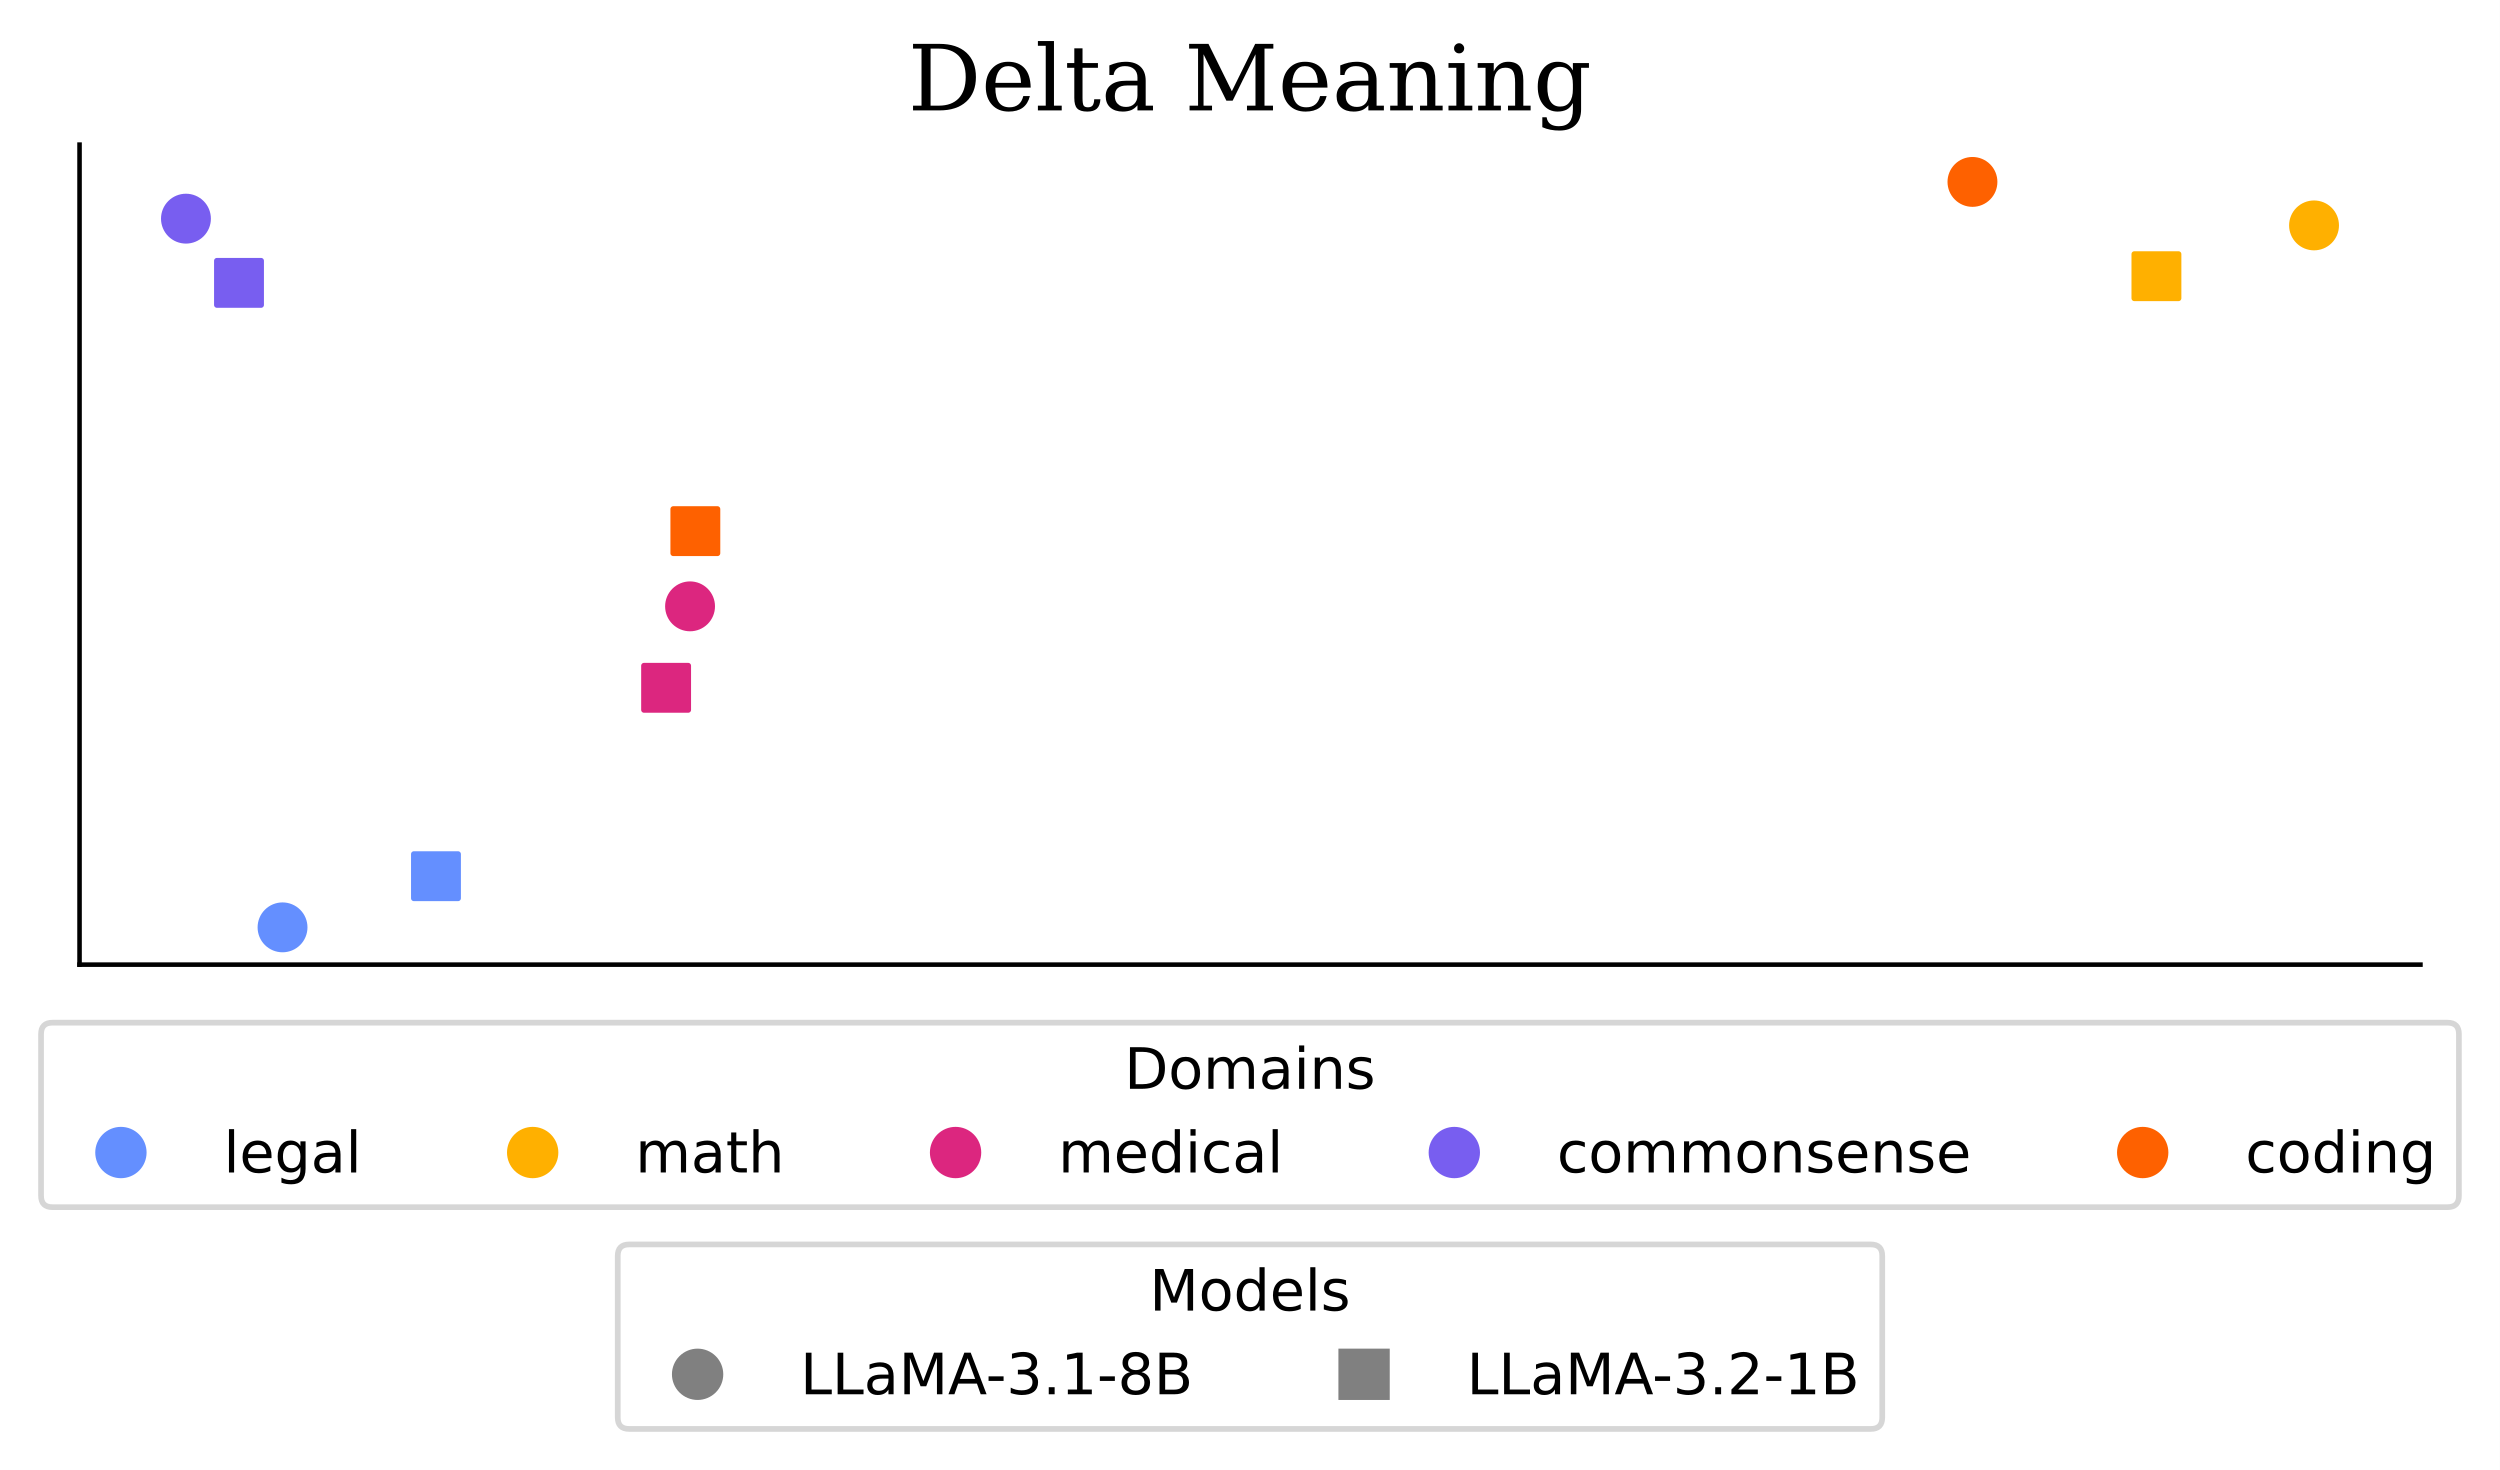 <?xml version="1.0" encoding="UTF-8"?>
<svg xmlns="http://www.w3.org/2000/svg" xmlns:xlink="http://www.w3.org/1999/xlink" width="438.291pt" height="257.716pt" viewBox="0 0 438.291 257.716">
<rect x="0" y="0" width="438.291" height="257.716" fill="#333333" stroke="none"/>
<defs>
<g>
<g id="glyph-0-0">
<path d="M 3.953 -0.832 L 5.406 -0.832 C 6.91 -0.832 8.078 -1.266 8.895 -2.129 C 9.695 -2.992 10.113 -4.223 10.113 -5.84 C 10.113 -7.457 9.695 -8.688 8.895 -9.551 C 8.078 -10.398 6.91 -10.832 5.406 -10.832 L 3.953 -10.832 Z M 0.879 0 L 0.879 -0.832 L 2.367 -0.832 L 2.367 -10.832 L 0.879 -10.832 L 0.879 -11.664 L 5.52 -11.664 C 7.535 -11.664 9.105 -11.152 10.223 -10.129 C 11.344 -9.105 11.902 -7.664 11.902 -5.84 C 11.902 -4 11.328 -2.559 10.207 -1.535 C 9.09 -0.512 7.52 0 5.52 0 Z M 0.879 0 "/>
</g>
<g id="glyph-0-1">
<path d="M 8.672 -4 L 2.48 -4 L 2.48 -3.938 C 2.48 -2.816 2.688 -1.969 3.105 -1.391 C 3.52 -0.816 4.145 -0.543 4.977 -0.543 C 5.602 -0.543 6.113 -0.703 6.527 -1.039 C 6.93 -1.359 7.215 -1.855 7.375 -2.512 L 8.527 -2.512 C 8.305 -1.602 7.871 -0.91 7.266 -0.465 C 6.641 -0.016 5.824 0.207 4.832 0.207 C 3.617 0.207 2.641 -0.176 1.902 -0.977 C 1.168 -1.777 0.801 -2.832 0.801 -4.16 C 0.801 -5.473 1.152 -6.527 1.887 -7.328 C 2.609 -8.129 3.551 -8.527 4.734 -8.527 C 5.984 -8.527 6.961 -8.129 7.633 -7.359 C 8.305 -6.594 8.641 -5.473 8.672 -4 Z M 6.977 -4.832 C 6.945 -5.793 6.734 -6.527 6.352 -7.023 C 5.969 -7.504 5.441 -7.762 4.734 -7.762 C 4.062 -7.762 3.551 -7.504 3.168 -7.008 C 2.785 -6.512 2.559 -5.793 2.48 -4.832 Z M 6.977 -4.832 "/>
</g>
<g id="glyph-0-2">
<path d="M 3.281 -0.832 L 4.641 -0.832 L 4.641 0 L 0.465 0 L 0.465 -0.832 L 1.84 -0.832 L 1.84 -11.328 L 0.465 -11.328 L 0.465 -12.16 L 3.281 -12.16 Z M 3.281 -0.832 "/>
</g>
<g id="glyph-0-3">
<path d="M 1.727 -7.473 L 0.465 -7.473 L 0.465 -8.305 L 1.727 -8.305 L 1.727 -10.879 L 3.168 -10.879 L 3.168 -8.305 L 5.871 -8.305 L 5.871 -7.473 L 3.168 -7.473 L 3.168 -2.191 C 3.168 -1.488 3.23 -1.023 3.375 -0.832 C 3.504 -0.641 3.762 -0.543 4.129 -0.543 C 4.496 -0.543 4.77 -0.656 4.945 -0.879 C 5.105 -1.105 5.199 -1.457 5.215 -1.953 L 6.305 -1.953 C 6.258 -1.184 6.047 -0.641 5.68 -0.305 C 5.312 0.031 4.754 0.207 4 0.207 C 3.168 0.207 2.574 0.016 2.238 -0.336 C 1.887 -0.688 1.727 -1.312 1.727 -2.191 Z M 1.727 -7.473 "/>
</g>
<g id="glyph-0-4">
<path d="M 6.367 -2.609 L 6.367 -4.367 L 4.512 -4.367 C 3.793 -4.367 3.266 -4.207 2.91 -3.902 C 2.559 -3.586 2.398 -3.121 2.398 -2.496 C 2.398 -1.922 2.574 -1.457 2.93 -1.121 C 3.281 -0.77 3.762 -0.609 4.367 -0.609 C 4.961 -0.609 5.441 -0.785 5.809 -1.152 C 6.176 -1.52 6.367 -2 6.367 -2.609 Z M 7.809 -5.184 L 7.809 -0.832 L 9.09 -0.832 L 9.09 0 L 6.367 0 L 6.367 -0.895 C 6.047 -0.512 5.68 -0.223 5.266 -0.047 C 4.848 0.113 4.352 0.207 3.809 0.207 C 2.879 0.207 2.145 -0.031 1.602 -0.512 C 1.055 -0.992 0.801 -1.664 0.801 -2.496 C 0.801 -3.344 1.105 -4 1.727 -4.48 C 2.336 -4.961 3.215 -5.199 4.352 -5.199 L 6.367 -5.199 L 6.367 -5.777 C 6.367 -6.398 6.176 -6.879 5.793 -7.23 C 5.406 -7.586 4.863 -7.762 4.176 -7.762 C 3.602 -7.762 3.152 -7.617 2.816 -7.359 C 2.465 -7.105 2.258 -6.719 2.176 -6.207 L 1.441 -6.207 L 1.441 -7.887 C 1.938 -8.098 2.414 -8.258 2.895 -8.367 C 3.359 -8.465 3.824 -8.527 4.273 -8.527 C 5.426 -8.527 6.289 -8.238 6.895 -7.664 C 7.504 -7.09 7.809 -6.273 7.809 -5.184 Z M 7.809 -5.184 "/>
</g>
<g id="glyph-0-5">
</g>
<g id="glyph-0-6">
<path d="M 0.879 0 L 0.879 -0.832 L 2.367 -0.832 L 2.367 -10.832 L 0.801 -10.832 L 0.801 -11.664 L 4.191 -11.664 L 8.289 -3.359 L 12.383 -11.664 L 15.566 -11.664 L 15.566 -10.832 L 14.016 -10.832 L 14.016 -0.832 L 15.504 -0.832 L 15.504 0 L 10.945 0 L 10.945 -0.832 L 12.434 -0.832 L 12.434 -9.84 L 8.434 -1.711 L 7.328 -1.711 L 3.328 -9.84 L 3.328 -0.832 L 4.816 -0.832 L 4.816 0 Z M 0.879 0 "/>
</g>
<g id="glyph-0-7">
<path d="M 0.656 0 L 0.656 -0.832 L 1.953 -0.832 L 1.953 -7.473 L 0.574 -7.473 L 0.574 -8.305 L 3.391 -8.305 L 3.391 -6.832 C 3.648 -7.375 4 -7.809 4.414 -8.098 C 4.832 -8.383 5.328 -8.527 5.902 -8.527 C 6.816 -8.527 7.488 -8.258 7.922 -7.742 C 8.352 -7.215 8.574 -6.398 8.574 -5.281 L 8.574 -0.832 L 9.855 -0.832 L 9.855 0 L 5.887 0 L 5.887 -0.832 L 7.137 -0.832 L 7.137 -4.832 C 7.137 -5.84 7.008 -6.527 6.754 -6.91 C 6.496 -7.297 6.062 -7.488 5.441 -7.488 C 4.77 -7.488 4.258 -7.23 3.902 -6.754 C 3.551 -6.258 3.391 -5.551 3.391 -4.625 L 3.391 -0.832 L 4.641 -0.832 L 4.641 0 Z M 0.656 0 "/>
</g>
<g id="glyph-0-8">
<path d="M 1.551 -10.879 C 1.551 -11.121 1.633 -11.328 1.809 -11.504 C 1.984 -11.68 2.191 -11.777 2.449 -11.777 C 2.672 -11.777 2.879 -11.68 3.055 -11.504 C 3.23 -11.328 3.328 -11.121 3.328 -10.879 C 3.328 -10.625 3.23 -10.414 3.07 -10.258 C 2.895 -10.078 2.688 -10 2.449 -10 C 2.191 -10 1.984 -10.078 1.809 -10.258 C 1.633 -10.414 1.551 -10.625 1.551 -10.879 Z M 3.391 -0.832 L 4.754 -0.832 L 4.754 0 L 0.574 0 L 0.574 -0.832 L 1.953 -0.832 L 1.953 -7.473 L 0.574 -7.473 L 0.574 -8.305 L 3.391 -8.305 Z M 3.391 -0.832 "/>
</g>
<g id="glyph-0-9">
<path d="M 8.398 -7.473 L 8.398 -0.176 C 8.398 1.008 8.062 1.922 7.406 2.559 C 6.754 3.199 5.824 3.535 4.609 3.535 C 4.062 3.535 3.535 3.488 3.039 3.391 C 2.527 3.297 2.047 3.137 1.602 2.945 L 1.602 1.199 L 2.352 1.199 C 2.449 1.742 2.656 2.129 3.008 2.383 C 3.359 2.641 3.855 2.77 4.512 2.77 C 5.344 2.77 5.969 2.527 6.367 2.047 C 6.754 1.566 6.961 0.816 6.961 -0.176 L 6.961 -1.297 C 6.672 -0.77 6.32 -0.383 5.887 -0.145 C 5.441 0.078 4.91 0.207 4.273 0.207 C 3.246 0.207 2.398 -0.191 1.762 -0.992 C 1.121 -1.793 0.801 -2.848 0.801 -4.16 C 0.801 -5.457 1.121 -6.512 1.762 -7.312 C 2.398 -8.113 3.246 -8.527 4.273 -8.527 C 4.91 -8.527 5.441 -8.398 5.887 -8.16 C 6.32 -7.902 6.672 -7.52 6.961 -7.008 L 6.961 -8.305 L 9.777 -8.305 L 9.777 -7.473 Z M 6.961 -4.559 C 6.961 -5.551 6.77 -6.305 6.383 -6.832 C 6 -7.359 5.441 -7.633 4.719 -7.633 C 3.984 -7.633 3.426 -7.328 3.039 -6.754 C 2.656 -6.176 2.48 -5.312 2.48 -4.16 C 2.48 -3.008 2.656 -2.129 3.039 -1.551 C 3.426 -0.961 3.984 -0.672 4.719 -0.672 C 5.441 -0.672 6 -0.93 6.383 -1.457 C 6.77 -1.969 6.961 -2.734 6.961 -3.742 Z M 6.961 -4.559 "/>
</g>
<g id="glyph-1-0">
<path d="M 1.969 -6.48 L 1.969 -0.809 L 3.16 -0.809 C 4.16 -0.809 4.898 -1.031 5.371 -1.488 C 5.828 -1.949 6.07 -2.672 6.07 -3.648 C 6.07 -4.629 5.828 -5.34 5.371 -5.801 C 4.898 -6.25 4.16 -6.48 3.16 -6.48 Z M 0.98 -7.289 L 3.012 -7.289 C 4.422 -7.289 5.461 -6.988 6.121 -6.41 C 6.781 -5.82 7.109 -4.898 7.109 -3.648 C 7.109 -2.391 6.77 -1.469 6.109 -0.879 C 5.449 -0.289 4.41 0 3.012 0 L 0.98 0 Z M 0.98 -7.289 "/>
</g>
<g id="glyph-1-1">
<path d="M 3.059 -4.84 C 2.578 -4.84 2.199 -4.648 1.922 -4.27 C 1.641 -3.891 1.5 -3.379 1.5 -2.73 C 1.5 -2.07 1.629 -1.559 1.91 -1.18 C 2.191 -0.801 2.57 -0.621 3.059 -0.621 C 3.539 -0.621 3.922 -0.801 4.199 -1.18 C 4.48 -1.559 4.621 -2.07 4.621 -2.73 C 4.621 -3.371 4.48 -3.891 4.199 -4.27 C 3.922 -4.648 3.539 -4.84 3.059 -4.84 Z M 3.059 -5.602 C 3.84 -5.602 4.449 -5.34 4.898 -4.84 C 5.34 -4.328 5.57 -3.629 5.57 -2.73 C 5.57 -1.828 5.34 -1.129 4.898 -0.629 C 4.449 -0.121 3.84 0.129 3.059 0.129 C 2.27 0.129 1.648 -0.121 1.211 -0.629 C 0.77 -1.129 0.551 -1.828 0.551 -2.73 C 0.551 -3.629 0.77 -4.328 1.211 -4.84 C 1.648 -5.34 2.27 -5.602 3.059 -5.602 Z M 3.059 -5.602 "/>
</g>
<g id="glyph-1-2">
<path d="M 5.199 -4.422 C 5.422 -4.82 5.691 -5.109 6 -5.309 C 6.309 -5.5 6.68 -5.602 7.109 -5.602 C 7.672 -5.602 8.109 -5.398 8.422 -5 C 8.73 -4.602 8.891 -4.031 8.891 -3.301 L 8.891 0 L 7.988 0 L 7.988 -3.27 C 7.988 -3.789 7.891 -4.18 7.711 -4.441 C 7.52 -4.691 7.238 -4.82 6.859 -4.82 C 6.391 -4.82 6.02 -4.66 5.75 -4.352 C 5.48 -4.039 5.352 -3.621 5.352 -3.09 L 5.352 0 L 4.449 0 L 4.449 -3.27 C 4.449 -3.789 4.352 -4.18 4.172 -4.441 C 3.98 -4.691 3.691 -4.82 3.309 -4.82 C 2.852 -4.82 2.48 -4.66 2.211 -4.352 C 1.941 -4.039 1.809 -3.621 1.809 -3.09 L 1.809 0 L 0.91 0 L 0.91 -5.469 L 1.809 -5.469 L 1.809 -4.621 C 2.012 -4.949 2.262 -5.199 2.551 -5.359 C 2.828 -5.52 3.172 -5.602 3.57 -5.602 C 3.969 -5.602 4.301 -5.5 4.578 -5.301 C 4.859 -5.102 5.059 -4.801 5.199 -4.422 Z M 5.199 -4.422 "/>
</g>
<g id="glyph-1-3">
<path d="M 3.43 -2.75 C 2.699 -2.75 2.199 -2.66 1.922 -2.5 C 1.641 -2.328 1.5 -2.051 1.5 -1.648 C 1.5 -1.328 1.602 -1.07 1.809 -0.891 C 2.02 -0.699 2.309 -0.609 2.672 -0.609 C 3.172 -0.609 3.57 -0.781 3.871 -1.141 C 4.172 -1.488 4.32 -1.961 4.32 -2.551 L 4.32 -2.75 Z M 5.219 -3.121 L 5.219 0 L 4.32 0 L 4.32 -0.828 C 4.109 -0.488 3.852 -0.25 3.551 -0.102 C 3.25 0.051 2.871 0.129 2.43 0.129 C 1.871 0.129 1.422 -0.02 1.09 -0.328 C 0.762 -0.641 0.602 -1.059 0.602 -1.59 C 0.602 -2.199 0.801 -2.66 1.219 -2.98 C 1.629 -3.289 2.238 -3.449 3.059 -3.449 L 4.32 -3.449 L 4.32 -3.539 C 4.32 -3.949 4.18 -4.27 3.91 -4.5 C 3.641 -4.719 3.262 -4.84 2.77 -4.84 C 2.449 -4.84 2.148 -4.801 1.852 -4.719 C 1.551 -4.641 1.27 -4.531 1 -4.391 L 1 -5.219 C 1.32 -5.34 1.641 -5.441 1.949 -5.5 C 2.262 -5.559 2.559 -5.602 2.859 -5.602 C 3.648 -5.602 4.238 -5.391 4.629 -4.98 C 5.02 -4.57 5.219 -3.949 5.219 -3.121 Z M 5.219 -3.121 "/>
</g>
<g id="glyph-1-4">
<path d="M 0.941 -5.469 L 1.84 -5.469 L 1.84 0 L 0.941 0 Z M 0.941 -7.602 L 1.84 -7.602 L 1.84 -6.461 L 0.941 -6.461 Z M 0.941 -7.602 "/>
</g>
<g id="glyph-1-5">
<path d="M 5.488 -3.301 L 5.488 0 L 4.59 0 L 4.59 -3.27 C 4.59 -3.789 4.48 -4.172 4.281 -4.43 C 4.078 -4.691 3.781 -4.82 3.379 -4.82 C 2.891 -4.82 2.512 -4.66 2.23 -4.352 C 1.949 -4.039 1.809 -3.621 1.809 -3.09 L 1.809 0 L 0.91 0 L 0.91 -5.469 L 1.809 -5.469 L 1.809 -4.621 C 2.02 -4.941 2.27 -5.191 2.57 -5.352 C 2.859 -5.512 3.199 -5.602 3.578 -5.602 C 4.199 -5.602 4.68 -5.398 5 -5.012 C 5.32 -4.621 5.488 -4.051 5.488 -3.301 Z M 5.488 -3.301 "/>
</g>
<g id="glyph-1-6">
<path d="M 4.43 -5.309 L 4.43 -4.461 C 4.172 -4.578 3.91 -4.68 3.641 -4.75 C 3.359 -4.809 3.078 -4.852 2.789 -4.852 C 2.34 -4.852 2 -4.781 1.781 -4.641 C 1.559 -4.5 1.449 -4.301 1.449 -4.031 C 1.449 -3.82 1.531 -3.66 1.691 -3.539 C 1.852 -3.422 2.172 -3.301 2.648 -3.199 L 2.961 -3.129 C 3.602 -2.988 4.051 -2.789 4.32 -2.551 C 4.578 -2.301 4.719 -1.949 4.719 -1.512 C 4.719 -1 4.52 -0.602 4.121 -0.309 C 3.719 -0.012 3.16 0.129 2.461 0.129 C 2.16 0.129 1.859 0.102 1.539 0.051 C 1.219 0 0.891 -0.078 0.539 -0.199 L 0.539 -1.129 C 0.871 -0.949 1.199 -0.82 1.52 -0.738 C 1.84 -0.648 2.16 -0.609 2.48 -0.609 C 2.898 -0.609 3.23 -0.68 3.461 -0.82 C 3.68 -0.961 3.801 -1.172 3.801 -1.441 C 3.801 -1.68 3.711 -1.871 3.551 -2 C 3.391 -2.129 3.031 -2.262 2.469 -2.379 L 2.16 -2.449 C 1.602 -2.57 1.191 -2.75 0.949 -2.988 C 0.699 -3.23 0.578 -3.559 0.578 -3.988 C 0.578 -4.5 0.762 -4.898 1.121 -5.18 C 1.48 -5.461 2 -5.602 2.68 -5.602 C 3.012 -5.602 3.32 -5.57 3.621 -5.52 C 3.91 -5.469 4.18 -5.398 4.43 -5.309 Z M 4.43 -5.309 "/>
</g>
<g id="glyph-1-7">
<path d="M 0.941 -7.602 L 1.84 -7.602 L 1.84 0 L 0.941 0 Z M 0.941 -7.602 "/>
</g>
<g id="glyph-1-8">
<path d="M 5.621 -2.961 L 5.621 -2.52 L 1.488 -2.52 C 1.531 -1.898 1.711 -1.422 2.051 -1.102 C 2.379 -0.781 2.84 -0.621 3.441 -0.621 C 3.781 -0.621 4.121 -0.66 4.441 -0.738 C 4.762 -0.82 5.09 -0.949 5.41 -1.129 L 5.41 -0.281 C 5.09 -0.141 4.762 -0.031 4.422 0.031 C 4.078 0.09 3.73 0.129 3.391 0.129 C 2.512 0.129 1.82 -0.121 1.309 -0.621 C 0.801 -1.121 0.551 -1.809 0.551 -2.68 C 0.551 -3.57 0.789 -4.281 1.27 -4.809 C 1.75 -5.328 2.41 -5.602 3.23 -5.602 C 3.969 -5.602 4.551 -5.359 4.98 -4.891 C 5.398 -4.41 5.621 -3.77 5.621 -2.961 Z M 4.719 -3.219 C 4.711 -3.711 4.57 -4.102 4.309 -4.398 C 4.039 -4.691 3.68 -4.84 3.238 -4.84 C 2.738 -4.84 2.34 -4.691 2.039 -4.41 C 1.738 -4.129 1.559 -3.73 1.52 -3.219 Z M 4.719 -3.219 "/>
</g>
<g id="glyph-1-9">
<path d="M 4.539 -2.801 C 4.539 -3.441 4.398 -3.949 4.141 -4.309 C 3.871 -4.672 3.488 -4.852 3.012 -4.852 C 2.531 -4.852 2.148 -4.672 1.879 -4.309 C 1.609 -3.949 1.48 -3.441 1.48 -2.801 C 1.48 -2.148 1.609 -1.648 1.879 -1.289 C 2.148 -0.93 2.531 -0.75 3.012 -0.75 C 3.488 -0.75 3.871 -0.93 4.141 -1.289 C 4.398 -1.648 4.539 -2.148 4.539 -2.801 Z M 5.441 -0.68 C 5.441 0.238 5.23 0.93 4.82 1.391 C 4.398 1.84 3.77 2.07 2.922 2.07 C 2.602 2.07 2.309 2.039 2.031 2 C 1.75 1.949 1.469 1.879 1.211 1.781 L 1.211 0.91 C 1.469 1.051 1.73 1.148 1.988 1.219 C 2.25 1.289 2.512 1.328 2.781 1.328 C 3.359 1.328 3.801 1.172 4.102 0.871 C 4.391 0.559 4.539 0.102 4.539 -0.52 L 4.539 -0.961 C 4.352 -0.641 4.109 -0.398 3.82 -0.238 C 3.531 -0.078 3.191 0 2.789 0 C 2.109 0 1.57 -0.25 1.16 -0.762 C 0.75 -1.27 0.551 -1.949 0.551 -2.801 C 0.551 -3.641 0.75 -4.32 1.16 -4.828 C 1.57 -5.34 2.109 -5.602 2.789 -5.602 C 3.191 -5.602 3.531 -5.52 3.82 -5.359 C 4.109 -5.199 4.352 -4.961 4.539 -4.641 L 4.539 -5.469 L 5.441 -5.469 Z M 5.441 -0.68 "/>
</g>
<g id="glyph-1-10">
<path d="M 1.828 -7.02 L 1.828 -5.469 L 3.68 -5.469 L 3.68 -4.77 L 1.828 -4.77 L 1.828 -1.801 C 1.828 -1.352 1.891 -1.059 2.012 -0.941 C 2.129 -0.809 2.379 -0.75 2.762 -0.75 L 3.68 -0.75 L 3.68 0 L 2.762 0 C 2.059 0 1.578 -0.129 1.32 -0.391 C 1.059 -0.648 0.93 -1.121 0.93 -1.801 L 0.93 -4.77 L 0.27 -4.77 L 0.27 -5.469 L 0.93 -5.469 L 0.93 -7.02 Z M 1.828 -7.02 "/>
</g>
<g id="glyph-1-11">
<path d="M 5.488 -3.301 L 5.488 0 L 4.59 0 L 4.59 -3.27 C 4.59 -3.789 4.48 -4.172 4.281 -4.43 C 4.078 -4.691 3.781 -4.82 3.379 -4.82 C 2.891 -4.82 2.512 -4.66 2.23 -4.352 C 1.949 -4.039 1.809 -3.621 1.809 -3.09 L 1.809 0 L 0.91 0 L 0.91 -7.602 L 1.809 -7.602 L 1.809 -4.621 C 2.02 -4.941 2.27 -5.191 2.57 -5.352 C 2.859 -5.512 3.199 -5.602 3.578 -5.602 C 4.199 -5.602 4.68 -5.398 5 -5.012 C 5.32 -4.621 5.488 -4.051 5.488 -3.301 Z M 5.488 -3.301 "/>
</g>
<g id="glyph-1-12">
<path d="M 4.539 -4.641 L 4.539 -7.602 L 5.441 -7.602 L 5.441 0 L 4.539 0 L 4.539 -0.82 C 4.352 -0.488 4.109 -0.25 3.82 -0.102 C 3.531 0.051 3.191 0.129 2.789 0.129 C 2.129 0.129 1.59 -0.129 1.172 -0.648 C 0.75 -1.172 0.551 -1.871 0.551 -2.73 C 0.551 -3.59 0.75 -4.281 1.172 -4.809 C 1.59 -5.328 2.129 -5.602 2.789 -5.602 C 3.191 -5.602 3.531 -5.52 3.82 -5.359 C 4.109 -5.199 4.352 -4.961 4.539 -4.641 Z M 1.48 -2.73 C 1.48 -2.07 1.609 -1.551 1.879 -1.172 C 2.148 -0.789 2.52 -0.609 3 -0.609 C 3.48 -0.609 3.852 -0.789 4.129 -1.172 C 4.398 -1.551 4.539 -2.07 4.539 -2.73 C 4.539 -3.391 4.398 -3.898 4.129 -4.281 C 3.852 -4.66 3.48 -4.852 3 -4.852 C 2.52 -4.852 2.148 -4.66 1.879 -4.281 C 1.609 -3.898 1.48 -3.391 1.48 -2.73 Z M 1.48 -2.73 "/>
</g>
<g id="glyph-1-13">
<path d="M 4.879 -5.262 L 4.879 -4.422 C 4.621 -4.559 4.371 -4.66 4.109 -4.73 C 3.852 -4.801 3.602 -4.84 3.34 -4.84 C 2.762 -4.84 2.301 -4.648 1.98 -4.281 C 1.66 -3.91 1.5 -3.391 1.5 -2.73 C 1.5 -2.059 1.66 -1.539 1.98 -1.172 C 2.301 -0.801 2.762 -0.621 3.34 -0.621 C 3.602 -0.621 3.852 -0.648 4.109 -0.719 C 4.371 -0.789 4.621 -0.898 4.879 -1.039 L 4.879 -0.211 C 4.621 -0.09 4.359 0 4.102 0.051 C 3.828 0.102 3.539 0.129 3.238 0.129 C 2.422 0.129 1.762 -0.121 1.281 -0.641 C 0.789 -1.148 0.551 -1.852 0.551 -2.73 C 0.551 -3.621 0.789 -4.32 1.281 -4.828 C 1.77 -5.34 2.441 -5.602 3.301 -5.602 C 3.578 -5.602 3.852 -5.57 4.109 -5.512 C 4.371 -5.449 4.629 -5.371 4.879 -5.262 Z M 4.879 -5.262 "/>
</g>
<g id="glyph-1-14">
<path d="M 0.98 -7.289 L 2.449 -7.289 L 4.309 -2.328 L 6.18 -7.289 L 7.648 -7.289 L 7.648 0 L 6.691 0 L 6.691 -6.398 L 4.809 -1.398 L 3.82 -1.398 L 1.941 -6.398 L 1.941 0 L 0.98 0 Z M 0.98 -7.289 "/>
</g>
<g id="glyph-1-15">
<path d="M 0.98 -7.289 L 1.969 -7.289 L 1.969 -0.828 L 5.52 -0.828 L 5.52 0 L 0.98 0 Z M 0.98 -7.289 "/>
</g>
<g id="glyph-1-16">
<path d="M 3.422 -6.32 L 2.078 -2.691 L 4.762 -2.691 Z M 2.859 -7.289 L 3.98 -7.289 L 6.762 0 L 5.73 0 L 5.07 -1.871 L 1.781 -1.871 L 1.121 0 L 0.078 0 Z M 2.859 -7.289 "/>
</g>
<g id="glyph-1-17">
<path d="M 0.488 -3.141 L 3.121 -3.141 L 3.121 -2.34 L 0.488 -2.34 Z M 0.488 -3.141 "/>
</g>
<g id="glyph-1-18">
<path d="M 4.059 -3.93 C 4.531 -3.828 4.898 -3.621 5.16 -3.301 C 5.422 -2.98 5.559 -2.578 5.559 -2.121 C 5.559 -1.398 5.309 -0.84 4.82 -0.449 C 4.32 -0.059 3.621 0.129 2.711 0.129 C 2.398 0.129 2.078 0.102 1.762 0.039 C 1.441 -0.012 1.102 -0.102 0.762 -0.219 L 0.762 -1.172 C 1.031 -1.012 1.328 -0.891 1.66 -0.809 C 1.98 -0.73 2.32 -0.691 2.68 -0.691 C 3.301 -0.691 3.77 -0.809 4.09 -1.051 C 4.41 -1.289 4.578 -1.648 4.578 -2.121 C 4.578 -2.539 4.43 -2.879 4.129 -3.121 C 3.828 -3.359 3.41 -3.488 2.871 -3.488 L 2.02 -3.488 L 2.02 -4.301 L 2.91 -4.301 C 3.391 -4.301 3.762 -4.391 4.02 -4.59 C 4.281 -4.781 4.41 -5.059 4.41 -5.43 C 4.41 -5.801 4.27 -6.09 4.012 -6.289 C 3.738 -6.488 3.359 -6.59 2.871 -6.59 C 2.602 -6.59 2.309 -6.559 2 -6.5 C 1.691 -6.441 1.352 -6.352 0.98 -6.23 L 0.98 -7.109 C 1.352 -7.211 1.699 -7.289 2.031 -7.34 C 2.352 -7.391 2.66 -7.422 2.961 -7.422 C 3.699 -7.422 4.289 -7.25 4.73 -6.91 C 5.172 -6.57 5.391 -6.109 5.391 -5.531 C 5.391 -5.129 5.27 -4.789 5.039 -4.512 C 4.809 -4.23 4.48 -4.031 4.059 -3.93 Z M 4.059 -3.93 "/>
</g>
<g id="glyph-1-19">
<path d="M 1.07 -1.238 L 2.102 -1.238 L 2.102 0 L 1.07 0 Z M 1.07 -1.238 "/>
</g>
<g id="glyph-1-20">
<path d="M 1.238 -0.828 L 2.852 -0.828 L 2.852 -6.391 L 1.102 -6.039 L 1.102 -6.941 L 2.84 -7.289 L 3.828 -7.289 L 3.828 -0.828 L 5.441 -0.828 L 5.441 0 L 1.238 0 Z M 1.238 -0.828 "/>
</g>
<g id="glyph-1-21">
<path d="M 3.18 -3.461 C 2.711 -3.461 2.34 -3.328 2.07 -3.078 C 1.801 -2.828 1.672 -2.488 1.672 -2.051 C 1.672 -1.609 1.801 -1.262 2.07 -1.012 C 2.34 -0.762 2.711 -0.641 3.18 -0.641 C 3.641 -0.641 4.012 -0.762 4.281 -1.02 C 4.551 -1.27 4.691 -1.609 4.691 -2.051 C 4.691 -2.488 4.551 -2.828 4.289 -3.078 C 4.02 -3.328 3.648 -3.461 3.18 -3.461 Z M 2.191 -3.879 C 1.77 -3.98 1.441 -4.18 1.199 -4.469 C 0.961 -4.762 0.852 -5.109 0.852 -5.531 C 0.852 -6.109 1.051 -6.57 1.469 -6.91 C 1.879 -7.25 2.449 -7.422 3.18 -7.422 C 3.898 -7.422 4.469 -7.25 4.891 -6.91 C 5.301 -6.57 5.512 -6.109 5.512 -5.531 C 5.512 -5.109 5.391 -4.762 5.148 -4.469 C 4.91 -4.18 4.59 -3.98 4.172 -3.879 C 4.641 -3.77 5.012 -3.551 5.281 -3.23 C 5.539 -2.91 5.68 -2.512 5.68 -2.051 C 5.68 -1.34 5.461 -0.801 5.031 -0.43 C 4.59 -0.051 3.969 0.129 3.172 0.129 C 2.371 0.129 1.75 -0.051 1.32 -0.43 C 0.891 -0.801 0.68 -1.34 0.68 -2.051 C 0.68 -2.512 0.809 -2.91 1.078 -3.23 C 1.34 -3.551 1.711 -3.77 2.191 -3.879 Z M 1.828 -5.441 C 1.828 -5.059 1.941 -4.762 2.18 -4.551 C 2.422 -4.34 2.75 -4.238 3.18 -4.238 C 3.602 -4.238 3.93 -4.34 4.172 -4.551 C 4.41 -4.762 4.531 -5.059 4.531 -5.441 C 4.531 -5.82 4.41 -6.109 4.172 -6.32 C 3.93 -6.531 3.602 -6.641 3.18 -6.641 C 2.75 -6.641 2.422 -6.531 2.18 -6.32 C 1.941 -6.109 1.828 -5.82 1.828 -5.441 Z M 1.828 -5.441 "/>
</g>
<g id="glyph-1-22">
<path d="M 1.969 -3.48 L 1.969 -0.809 L 3.551 -0.809 C 4.078 -0.809 4.469 -0.922 4.73 -1.141 C 4.98 -1.359 5.109 -1.691 5.109 -2.148 C 5.109 -2.602 4.98 -2.93 4.73 -3.148 C 4.469 -3.371 4.078 -3.48 3.551 -3.48 Z M 1.969 -6.48 L 1.969 -4.281 L 3.43 -4.281 C 3.91 -4.281 4.262 -4.371 4.5 -4.551 C 4.738 -4.73 4.859 -5 4.859 -5.379 C 4.859 -5.738 4.738 -6.02 4.5 -6.199 C 4.262 -6.379 3.91 -6.48 3.43 -6.48 Z M 0.98 -7.289 L 3.5 -7.289 C 4.25 -7.289 4.828 -7.129 5.238 -6.82 C 5.641 -6.5 5.852 -6.059 5.852 -5.488 C 5.852 -5.039 5.738 -4.68 5.531 -4.422 C 5.32 -4.16 5.02 -3.988 4.621 -3.93 C 5.102 -3.82 5.48 -3.602 5.75 -3.27 C 6.012 -2.941 6.148 -2.531 6.148 -2.039 C 6.148 -1.379 5.922 -0.879 5.48 -0.531 C 5.039 -0.172 4.41 0 3.602 0 L 0.98 0 Z M 0.98 -7.289 "/>
</g>
<g id="glyph-1-23">
<path d="M 1.922 -0.828 L 5.359 -0.828 L 5.359 0 L 0.73 0 L 0.73 -0.828 C 1.102 -1.211 1.609 -1.73 2.262 -2.391 C 2.898 -3.039 3.309 -3.461 3.48 -3.648 C 3.801 -4 4.02 -4.301 4.141 -4.551 C 4.262 -4.789 4.328 -5.039 4.328 -5.281 C 4.328 -5.66 4.191 -5.98 3.922 -6.219 C 3.648 -6.461 3.301 -6.59 2.859 -6.59 C 2.551 -6.59 2.219 -6.531 1.879 -6.43 C 1.539 -6.32 1.172 -6.16 0.781 -5.941 L 0.781 -6.941 C 1.18 -7.102 1.551 -7.219 1.891 -7.301 C 2.23 -7.379 2.551 -7.422 2.84 -7.422 C 3.59 -7.422 4.191 -7.23 4.641 -6.852 C 5.09 -6.469 5.32 -5.969 5.32 -5.34 C 5.32 -5.039 5.262 -4.75 5.148 -4.488 C 5.039 -4.219 4.84 -3.898 4.539 -3.539 C 4.461 -3.441 4.199 -3.172 3.762 -2.719 C 3.32 -2.27 2.711 -1.641 1.922 -0.828 Z M 1.922 -0.828 "/>
</g>
</g>
<clipPath id="clip-0">
<path clip-rule="nonzero" d="M 0 0 L 438.289 0 L 438.289 257.715 L 0 257.715 Z M 0 0 "/>
</clipPath>
<clipPath id="clip-1">
<path clip-rule="nonzero" d="M 0 165 L 438.289 165 L 438.289 226 L 0 226 Z M 0 165 "/>
</clipPath>
<clipPath id="clip-2">
<path clip-rule="nonzero" d="M 94 204 L 345 204 L 345 257.715 L 94 257.715 Z M 94 204 "/>
</clipPath>
</defs>
<g clip-path="url(#clip-0)">
<path fill-rule="nonzero" fill="rgb(100%, 100%, 100%)" fill-opacity="1" d="M 0 257.715 L 438.289 257.715 L 438.289 0 L 0 0 Z M 0 257.715 "/>
</g>
<path fill-rule="nonzero" fill="rgb(100%, 100%, 100%)" fill-opacity="1" d="M 13.945 169.117 L 424.344 169.117 L 424.344 25.355 L 13.945 25.355 Z M 13.945 169.117 "/>
<path fill-rule="nonzero" fill="rgb(39.215%, 56.078%, 100%)" fill-opacity="1" stroke-width="1" stroke-linecap="butt" stroke-linejoin="round" stroke="rgb(39.215%, 56.078%, 100%)" stroke-opacity="1" stroke-miterlimit="10" d="M 49.531 91.263 C 50.559 91.263 51.547 91.669 52.27 92.396 C 52.996 93.123 53.406 94.107 53.406 95.134 C 53.406 96.162 52.996 97.146 52.27 97.873 C 51.547 98.599 50.559 99.009 49.531 99.009 C 48.504 99.009 47.52 98.599 46.793 97.873 C 46.066 97.146 45.66 96.162 45.66 95.134 C 45.66 94.107 46.066 93.123 46.793 92.396 C 47.52 91.669 48.504 91.263 49.531 91.263 Z M 49.531 91.263 " transform="matrix(1, 0, 0, -1, 0, 257.716)"/>
<path fill-rule="nonzero" fill="rgb(39.215%, 56.078%, 100%)" fill-opacity="1" stroke-width="1" stroke-linecap="butt" stroke-linejoin="round" stroke="rgb(39.215%, 56.078%, 100%)" stroke-opacity="1" stroke-miterlimit="10" d="M 72.559 100.232 L 80.305 100.232 L 80.305 107.978 L 72.559 107.978 Z M 72.559 100.232 " transform="matrix(1, 0, 0, -1, 0, 257.716)"/>
<path fill-rule="nonzero" fill="rgb(86.273%, 14.902%, 49.803%)" fill-opacity="1" stroke-width="1" stroke-linecap="butt" stroke-linejoin="round" stroke="rgb(86.273%, 14.902%, 49.803%)" stroke-opacity="1" stroke-miterlimit="10" d="M 120.977 147.54 C 122.004 147.54 122.988 147.951 123.715 148.673 C 124.441 149.4 124.852 150.388 124.852 151.415 C 124.852 152.443 124.441 153.427 123.715 154.154 C 122.988 154.88 122.004 155.287 120.977 155.287 C 119.949 155.287 118.965 154.88 118.238 154.154 C 117.512 153.427 117.105 152.443 117.105 151.415 C 117.105 150.388 117.512 149.4 118.238 148.673 C 118.965 147.951 119.949 147.54 120.977 147.54 Z M 120.977 147.54 " transform="matrix(1, 0, 0, -1, 0, 257.716)"/>
<path fill-rule="nonzero" fill="rgb(86.273%, 14.902%, 49.803%)" fill-opacity="1" stroke-width="1" stroke-linecap="butt" stroke-linejoin="round" stroke="rgb(86.273%, 14.902%, 49.803%)" stroke-opacity="1" stroke-miterlimit="10" d="M 112.906 133.259 L 120.652 133.259 L 120.652 141.005 L 112.906 141.005 Z M 112.906 133.259 " transform="matrix(1, 0, 0, -1, 0, 257.716)"/>
<path fill-rule="nonzero" fill="rgb(100%, 69.019%, 0%)" fill-opacity="1" stroke-width="1" stroke-linecap="butt" stroke-linejoin="round" stroke="rgb(100%, 69.019%, 0%)" stroke-opacity="1" stroke-miterlimit="10" d="M 405.691 214.326 C 406.719 214.326 407.703 214.732 408.43 215.458 C 409.156 216.185 409.562 217.169 409.562 218.197 C 409.562 219.224 409.156 220.212 408.43 220.939 C 407.703 221.662 406.719 222.072 405.691 222.072 C 404.664 222.072 403.68 221.662 402.953 220.939 C 402.227 220.212 401.816 219.224 401.816 218.197 C 401.816 217.169 402.227 216.185 402.953 215.458 C 403.68 214.732 404.664 214.326 405.691 214.326 Z M 405.691 214.326 " transform="matrix(1, 0, 0, -1, 0, 257.716)"/>
<path fill-rule="nonzero" fill="rgb(100%, 69.019%, 0%)" fill-opacity="1" stroke-width="1" stroke-linecap="butt" stroke-linejoin="round" stroke="rgb(100%, 69.019%, 0%)" stroke-opacity="1" stroke-miterlimit="10" d="M 374.184 205.423 L 381.93 205.423 L 381.93 213.169 L 374.184 213.169 Z M 374.184 205.423 " transform="matrix(1, 0, 0, -1, 0, 257.716)"/>
<path fill-rule="nonzero" fill="rgb(99.606%, 38.039%, 0%)" fill-opacity="1" stroke-width="1" stroke-linecap="butt" stroke-linejoin="round" stroke="rgb(99.606%, 38.039%, 0%)" stroke-opacity="1" stroke-miterlimit="10" d="M 345.805 221.951 C 346.832 221.951 347.816 222.361 348.543 223.087 C 349.27 223.814 349.676 224.798 349.676 225.826 C 349.676 226.853 349.27 227.837 348.543 228.564 C 347.816 229.29 346.832 229.697 345.805 229.697 C 344.777 229.697 343.789 229.29 343.066 228.564 C 342.34 227.837 341.93 226.853 341.93 225.826 C 341.93 224.798 342.34 223.814 343.066 223.087 C 343.789 222.361 344.777 221.951 345.805 221.951 Z M 345.805 221.951 " transform="matrix(1, 0, 0, -1, 0, 257.716)"/>
<path fill-rule="nonzero" fill="rgb(99.606%, 38.039%, 0%)" fill-opacity="1" stroke-width="1" stroke-linecap="butt" stroke-linejoin="round" stroke="rgb(99.606%, 38.039%, 0%)" stroke-opacity="1" stroke-miterlimit="10" d="M 118.035 160.724 L 125.777 160.724 L 125.777 168.47 L 118.035 168.47 Z M 118.035 160.724 " transform="matrix(1, 0, 0, -1, 0, 257.716)"/>
<path fill-rule="nonzero" fill="rgb(47.058%, 36.862%, 94.116%)" fill-opacity="1" stroke-width="1" stroke-linecap="butt" stroke-linejoin="round" stroke="rgb(47.058%, 36.862%, 94.116%)" stroke-opacity="1" stroke-miterlimit="10" d="M 32.602 215.509 C 33.629 215.509 34.613 215.915 35.34 216.642 C 36.066 217.369 36.473 218.353 36.473 219.38 C 36.473 220.408 36.066 221.392 35.34 222.119 C 34.613 222.845 33.629 223.255 32.602 223.255 C 31.574 223.255 30.586 222.845 29.859 222.119 C 29.137 221.392 28.727 220.408 28.727 219.38 C 28.727 218.353 29.137 217.369 29.859 216.642 C 30.586 215.915 31.574 215.509 32.602 215.509 Z M 32.602 215.509 " transform="matrix(1, 0, 0, -1, 0, 257.716)"/>
<path fill-rule="nonzero" fill="rgb(47.058%, 36.862%, 94.116%)" fill-opacity="1" stroke-width="1" stroke-linecap="butt" stroke-linejoin="round" stroke="rgb(47.058%, 36.862%, 94.116%)" stroke-opacity="1" stroke-miterlimit="10" d="M 38.027 204.251 L 45.773 204.251 L 45.773 211.998 L 38.027 211.998 Z M 38.027 204.251 " transform="matrix(1, 0, 0, -1, 0, 257.716)"/>
<path fill="none" stroke-width="0.8" stroke-linecap="square" stroke-linejoin="miter" stroke="rgb(0%, 0%, 0%)" stroke-opacity="1" stroke-miterlimit="10" d="M 13.945 88.599 L 13.945 232.361 " transform="matrix(1, 0, 0, -1, 0, 257.716)"/>
<path fill="none" stroke-width="0.8" stroke-linecap="square" stroke-linejoin="miter" stroke="rgb(0%, 0%, 0%)" stroke-opacity="1" stroke-miterlimit="10" d="M 13.945 88.599 L 424.344 88.599 " transform="matrix(1, 0, 0, -1, 0, 257.716)"/>
<g fill="rgb(0%, 0%, 0%)" fill-opacity="1">
<use xlink:href="#glyph-0-0" x="159.192" y="19.356"/>
<use xlink:href="#glyph-0-1" x="172.024" y="19.356"/>
<use xlink:href="#glyph-0-2" x="181.496" y="19.356"/>
<use xlink:href="#glyph-0-3" x="186.616" y="19.356"/>
<use xlink:href="#glyph-0-4" x="193.048" y="19.356"/>
<use xlink:href="#glyph-0-5" x="202.584" y="19.356"/>
<use xlink:href="#glyph-0-6" x="207.672" y="19.356"/>
<use xlink:href="#glyph-0-1" x="224.056" y="19.356"/>
<use xlink:href="#glyph-0-4" x="233.528" y="19.356"/>
<use xlink:href="#glyph-0-7" x="243.064" y="19.356"/>
<use xlink:href="#glyph-0-8" x="253.368" y="19.356"/>
<use xlink:href="#glyph-0-7" x="258.488" y="19.356"/>
<use xlink:href="#glyph-0-9" x="268.792" y="19.356"/>
</g>
<path fill-rule="nonzero" fill="rgb(100%, 100%, 100%)" fill-opacity="0.8" d="M 9.199 211.637 L 429.09 211.637 C 430.426 211.637 431.09 210.969 431.09 209.637 L 431.09 181.293 C 431.09 179.961 430.426 179.293 429.09 179.293 L 9.199 179.293 C 7.867 179.293 7.199 179.961 7.199 181.293 L 7.199 209.637 C 7.199 210.969 7.867 211.637 9.199 211.637 Z M 9.199 211.637 "/>
<g clip-path="url(#clip-1)">
<path fill="none" stroke-width="1" stroke-linecap="butt" stroke-linejoin="miter" stroke="rgb(79.999%, 79.999%, 79.999%)" stroke-opacity="0.8" stroke-miterlimit="10" d="M 9.199 46.08 L 429.09 46.08 C 430.426 46.08 431.09 46.748 431.09 48.08 L 431.09 76.423 C 431.09 77.755 430.426 78.423 429.09 78.423 L 9.199 78.423 C 7.867 78.423 7.199 77.755 7.199 76.423 L 7.199 48.08 C 7.199 46.748 7.867 46.08 9.199 46.08 Z M 9.199 46.08 " transform="matrix(1, 0, 0, -1, 0, 257.716)"/>
</g>
<g fill="rgb(0%, 0%, 0%)" fill-opacity="1">
<use xlink:href="#glyph-1-0" x="197.122" y="190.886"/>
<use xlink:href="#glyph-1-1" x="204.822" y="190.886"/>
<use xlink:href="#glyph-1-2" x="210.942" y="190.886"/>
<use xlink:href="#glyph-1-3" x="220.682" y="190.886"/>
<use xlink:href="#glyph-1-4" x="226.812" y="190.886"/>
<use xlink:href="#glyph-1-5" x="229.592" y="190.886"/>
<use xlink:href="#glyph-1-6" x="235.932" y="190.886"/>
</g>
<path fill="none" stroke-width="1.5" stroke-linecap="square" stroke-linejoin="round" stroke="rgb(100%, 100%, 100%)" stroke-opacity="1" stroke-miterlimit="10" d="M 11.199 55.658 L 31.199 55.658 " transform="matrix(1, 0, 0, -1, 0, 257.716)"/>
<path fill-rule="nonzero" fill="rgb(39.215%, 56.078%, 100%)" fill-opacity="1" stroke-width="1" stroke-linecap="butt" stroke-linejoin="round" stroke="rgb(100%, 100%, 100%)" stroke-opacity="1" stroke-miterlimit="10" d="M 21.199 50.658 C 22.527 50.658 23.797 51.185 24.734 52.123 C 25.672 53.06 26.199 54.333 26.199 55.658 C 26.199 56.986 25.672 58.255 24.734 59.193 C 23.797 60.13 22.527 60.658 21.199 60.658 C 19.875 60.658 18.602 60.13 17.664 59.193 C 16.727 58.255 16.199 56.986 16.199 55.658 C 16.199 54.333 16.727 53.06 17.664 52.123 C 18.602 51.185 19.875 50.658 21.199 50.658 Z M 21.199 50.658 " transform="matrix(1, 0, 0, -1, 0, 257.716)"/>
<g fill="rgb(0%, 0%, 0%)" fill-opacity="1">
<use xlink:href="#glyph-1-7" x="39.2" y="205.558"/>
<use xlink:href="#glyph-1-8" x="41.98" y="205.558"/>
<use xlink:href="#glyph-1-9" x="48.13" y="205.558"/>
<use xlink:href="#glyph-1-3" x="54.48" y="205.558"/>
<use xlink:href="#glyph-1-7" x="60.61" y="205.558"/>
</g>
<path fill="none" stroke-width="1.5" stroke-linecap="square" stroke-linejoin="round" stroke="rgb(100%, 100%, 100%)" stroke-opacity="1" stroke-miterlimit="10" d="M 83.387 55.658 L 103.387 55.658 " transform="matrix(1, 0, 0, -1, 0, 257.716)"/>
<path fill-rule="nonzero" fill="rgb(100%, 69.019%, 0%)" fill-opacity="1" stroke-width="1" stroke-linecap="butt" stroke-linejoin="round" stroke="rgb(100%, 100%, 100%)" stroke-opacity="1" stroke-miterlimit="10" d="M 93.387 50.658 C 94.715 50.658 95.984 51.185 96.922 52.123 C 97.859 53.06 98.387 54.333 98.387 55.658 C 98.387 56.986 97.859 58.255 96.922 59.193 C 95.984 60.13 94.715 60.658 93.387 60.658 C 92.062 60.658 90.789 60.13 89.852 59.193 C 88.914 58.255 88.387 56.986 88.387 55.658 C 88.387 54.333 88.914 53.06 89.852 52.123 C 90.789 51.185 92.062 50.658 93.387 50.658 Z M 93.387 50.658 " transform="matrix(1, 0, 0, -1, 0, 257.716)"/>
<g fill="rgb(0%, 0%, 0%)" fill-opacity="1">
<use xlink:href="#glyph-1-2" x="111.388" y="205.558"/>
<use xlink:href="#glyph-1-3" x="121.127" y="205.558"/>
<use xlink:href="#glyph-1-10" x="127.257" y="205.558"/>
<use xlink:href="#glyph-1-11" x="131.178" y="205.558"/>
</g>
<path fill="none" stroke-width="1.5" stroke-linecap="square" stroke-linejoin="round" stroke="rgb(100%, 100%, 100%)" stroke-opacity="1" stroke-miterlimit="10" d="M 157.527 55.658 L 177.527 55.658 " transform="matrix(1, 0, 0, -1, 0, 257.716)"/>
<path fill-rule="nonzero" fill="rgb(86.273%, 14.902%, 49.803%)" fill-opacity="1" stroke-width="1" stroke-linecap="butt" stroke-linejoin="round" stroke="rgb(100%, 100%, 100%)" stroke-opacity="1" stroke-miterlimit="10" d="M 167.527 50.658 C 168.855 50.658 170.125 51.185 171.062 52.123 C 172 53.06 172.527 54.333 172.527 55.658 C 172.527 56.986 172 58.255 171.062 59.193 C 170.125 60.13 168.855 60.658 167.527 60.658 C 166.203 60.658 164.93 60.13 163.992 59.193 C 163.055 58.255 162.527 56.986 162.527 55.658 C 162.527 54.333 163.055 53.06 163.992 52.123 C 164.93 51.185 166.203 50.658 167.527 50.658 Z M 167.527 50.658 " transform="matrix(1, 0, 0, -1, 0, 257.716)"/>
<g fill="rgb(0%, 0%, 0%)" fill-opacity="1">
<use xlink:href="#glyph-1-2" x="185.528" y="205.558"/>
<use xlink:href="#glyph-1-8" x="195.268" y="205.558"/>
<use xlink:href="#glyph-1-12" x="201.418" y="205.558"/>
<use xlink:href="#glyph-1-4" x="207.768" y="205.558"/>
<use xlink:href="#glyph-1-13" x="210.548" y="205.558"/>
<use xlink:href="#glyph-1-3" x="216.048" y="205.558"/>
<use xlink:href="#glyph-1-7" x="222.178" y="205.558"/>
</g>
<path fill="none" stroke-width="1.5" stroke-linecap="square" stroke-linejoin="round" stroke="rgb(100%, 100%, 100%)" stroke-opacity="1" stroke-miterlimit="10" d="M 244.965 55.658 L 264.965 55.658 " transform="matrix(1, 0, 0, -1, 0, 257.716)"/>
<path fill-rule="nonzero" fill="rgb(47.058%, 36.862%, 94.116%)" fill-opacity="1" stroke-width="1" stroke-linecap="butt" stroke-linejoin="round" stroke="rgb(100%, 100%, 100%)" stroke-opacity="1" stroke-miterlimit="10" d="M 254.965 50.658 C 256.293 50.658 257.562 51.185 258.5 52.123 C 259.438 53.06 259.965 54.333 259.965 55.658 C 259.965 56.986 259.438 58.255 258.5 59.193 C 257.562 60.13 256.293 60.658 254.965 60.658 C 253.641 60.658 252.367 60.13 251.43 59.193 C 250.492 58.255 249.965 56.986 249.965 55.658 C 249.965 54.333 250.492 53.06 251.43 52.123 C 252.367 51.185 253.641 50.658 254.965 50.658 Z M 254.965 50.658 " transform="matrix(1, 0, 0, -1, 0, 257.716)"/>
<g fill="rgb(0%, 0%, 0%)" fill-opacity="1">
<use xlink:href="#glyph-1-13" x="272.966" y="205.558"/>
<use xlink:href="#glyph-1-1" x="278.466" y="205.558"/>
<use xlink:href="#glyph-1-2" x="284.586" y="205.558"/>
<use xlink:href="#glyph-1-2" x="294.326" y="205.558"/>
<use xlink:href="#glyph-1-1" x="304.066" y="205.558"/>
<use xlink:href="#glyph-1-5" x="310.186" y="205.558"/>
<use xlink:href="#glyph-1-6" x="316.526" y="205.558"/>
<use xlink:href="#glyph-1-8" x="321.736" y="205.558"/>
<use xlink:href="#glyph-1-5" x="327.886" y="205.558"/>
<use xlink:href="#glyph-1-6" x="334.226" y="205.558"/>
<use xlink:href="#glyph-1-8" x="339.436" y="205.558"/>
</g>
<path fill="none" stroke-width="1.5" stroke-linecap="square" stroke-linejoin="round" stroke="rgb(100%, 100%, 100%)" stroke-opacity="1" stroke-miterlimit="10" d="M 365.652 55.658 L 385.652 55.658 " transform="matrix(1, 0, 0, -1, 0, 257.716)"/>
<path fill-rule="nonzero" fill="rgb(99.606%, 38.039%, 0%)" fill-opacity="1" stroke-width="1" stroke-linecap="butt" stroke-linejoin="round" stroke="rgb(100%, 100%, 100%)" stroke-opacity="1" stroke-miterlimit="10" d="M 375.652 50.658 C 376.98 50.658 378.25 51.185 379.188 52.123 C 380.125 53.06 380.652 54.333 380.652 55.658 C 380.652 56.986 380.125 58.255 379.188 59.193 C 378.25 60.13 376.98 60.658 375.652 60.658 C 374.328 60.658 373.055 60.13 372.117 59.193 C 371.18 58.255 370.652 56.986 370.652 55.658 C 370.652 54.333 371.18 53.06 372.117 52.123 C 373.055 51.185 374.328 50.658 375.652 50.658 Z M 375.652 50.658 " transform="matrix(1, 0, 0, -1, 0, 257.716)"/>
<g fill="rgb(0%, 0%, 0%)" fill-opacity="1">
<use xlink:href="#glyph-1-13" x="393.653" y="205.558"/>
<use xlink:href="#glyph-1-1" x="399.153" y="205.558"/>
<use xlink:href="#glyph-1-12" x="405.273" y="205.558"/>
<use xlink:href="#glyph-1-4" x="411.623" y="205.558"/>
<use xlink:href="#glyph-1-5" x="414.403" y="205.558"/>
<use xlink:href="#glyph-1-9" x="420.743" y="205.558"/>
</g>
<path fill-rule="nonzero" fill="rgb(100%, 100%, 100%)" fill-opacity="0.8" d="M 110.301 250.516 L 327.988 250.516 C 329.324 250.516 329.988 249.848 329.988 248.516 L 329.988 220.172 C 329.988 218.84 329.324 218.172 327.988 218.172 L 110.301 218.172 C 108.969 218.172 108.301 218.84 108.301 220.172 L 108.301 248.516 C 108.301 249.848 108.969 250.516 110.301 250.516 Z M 110.301 250.516 "/>
<g clip-path="url(#clip-2)">
<path fill="none" stroke-width="1" stroke-linecap="butt" stroke-linejoin="miter" stroke="rgb(79.999%, 79.999%, 79.999%)" stroke-opacity="0.8" stroke-miterlimit="10" d="M 110.301 7.201 L 327.988 7.201 C 329.324 7.201 329.988 7.869 329.988 9.201 L 329.988 37.544 C 329.988 38.876 329.324 39.544 327.988 39.544 L 110.301 39.544 C 108.969 39.544 108.301 38.876 108.301 37.544 L 108.301 9.201 C 108.301 7.869 108.969 7.201 110.301 7.201 Z M 110.301 7.201 " transform="matrix(1, 0, 0, -1, 0, 257.716)"/>
</g>
<g fill="rgb(0%, 0%, 0%)" fill-opacity="1">
<use xlink:href="#glyph-1-14" x="201.52" y="229.766"/>
<use xlink:href="#glyph-1-1" x="210.15" y="229.766"/>
<use xlink:href="#glyph-1-12" x="216.27" y="229.766"/>
<use xlink:href="#glyph-1-8" x="222.62" y="229.766"/>
<use xlink:href="#glyph-1-7" x="228.77" y="229.766"/>
<use xlink:href="#glyph-1-6" x="231.55" y="229.766"/>
</g>
<path fill="none" stroke-width="1.5" stroke-linecap="square" stroke-linejoin="round" stroke="rgb(100%, 100%, 100%)" stroke-opacity="1" stroke-miterlimit="10" d="M 112.301 16.779 L 132.301 16.779 " transform="matrix(1, 0, 0, -1, 0, 257.716)"/>
<path fill-rule="nonzero" fill="rgb(50.195%, 50.195%, 50.195%)" fill-opacity="1" stroke-width="1" stroke-linecap="butt" stroke-linejoin="round" stroke="rgb(100%, 100%, 100%)" stroke-opacity="1" stroke-miterlimit="10" d="M 122.301 11.779 C 123.629 11.779 124.898 12.306 125.836 13.244 C 126.773 14.181 127.301 15.451 127.301 16.779 C 127.301 18.103 126.773 19.376 125.836 20.314 C 124.898 21.251 123.629 21.779 122.301 21.779 C 120.977 21.779 119.703 21.251 118.766 20.314 C 117.828 19.376 117.301 18.103 117.301 16.779 C 117.301 15.451 117.828 14.181 118.766 13.244 C 119.703 12.306 120.977 11.779 122.301 11.779 Z M 122.301 11.779 " transform="matrix(1, 0, 0, -1, 0, 257.716)"/>
<g fill="rgb(0%, 0%, 0%)" fill-opacity="1">
<use xlink:href="#glyph-1-15" x="140.302" y="244.438"/>
<use xlink:href="#glyph-1-15" x="145.872" y="244.438"/>
<use xlink:href="#glyph-1-3" x="151.442" y="244.438"/>
<use xlink:href="#glyph-1-14" x="157.572" y="244.438"/>
<use xlink:href="#glyph-1-16" x="166.202" y="244.438"/>
</g>
<g fill="rgb(0%, 0%, 0%)" fill-opacity="1">
<use xlink:href="#glyph-1-17" x="172.823" y="244.438"/>
<use xlink:href="#glyph-1-18" x="176.433" y="244.438"/>
<use xlink:href="#glyph-1-19" x="182.793" y="244.438"/>
<use xlink:href="#glyph-1-20" x="185.973" y="244.438"/>
<use xlink:href="#glyph-1-17" x="192.333" y="244.438"/>
<use xlink:href="#glyph-1-21" x="195.943" y="244.438"/>
<use xlink:href="#glyph-1-22" x="202.303" y="244.438"/>
</g>
<path fill="none" stroke-width="1.5" stroke-linecap="square" stroke-linejoin="round" stroke="rgb(100%, 100%, 100%)" stroke-opacity="1" stroke-miterlimit="10" d="M 229.145 16.779 L 249.145 16.779 " transform="matrix(1, 0, 0, -1, 0, 257.716)"/>
<path fill-rule="nonzero" fill="rgb(50.195%, 50.195%, 50.195%)" fill-opacity="1" stroke-width="1" stroke-linecap="butt" stroke-linejoin="miter" stroke="rgb(100%, 100%, 100%)" stroke-opacity="1" stroke-miterlimit="10" d="M 234.145 11.779 L 244.145 11.779 L 244.145 21.779 L 234.145 21.779 Z M 234.145 11.779 " transform="matrix(1, 0, 0, -1, 0, 257.716)"/>
<g fill="rgb(0%, 0%, 0%)" fill-opacity="1">
<use xlink:href="#glyph-1-15" x="257.145" y="244.438"/>
<use xlink:href="#glyph-1-15" x="262.715" y="244.438"/>
<use xlink:href="#glyph-1-3" x="268.285" y="244.438"/>
<use xlink:href="#glyph-1-14" x="274.415" y="244.438"/>
<use xlink:href="#glyph-1-16" x="283.045" y="244.438"/>
</g>
<g fill="rgb(0%, 0%, 0%)" fill-opacity="1">
<use xlink:href="#glyph-1-17" x="289.667" y="244.438"/>
<use xlink:href="#glyph-1-18" x="293.277" y="244.438"/>
<use xlink:href="#glyph-1-19" x="299.637" y="244.438"/>
<use xlink:href="#glyph-1-23" x="302.817" y="244.438"/>
<use xlink:href="#glyph-1-17" x="309.177" y="244.438"/>
<use xlink:href="#glyph-1-20" x="312.787" y="244.438"/>
<use xlink:href="#glyph-1-22" x="319.147" y="244.438"/>
</g>
</svg>

